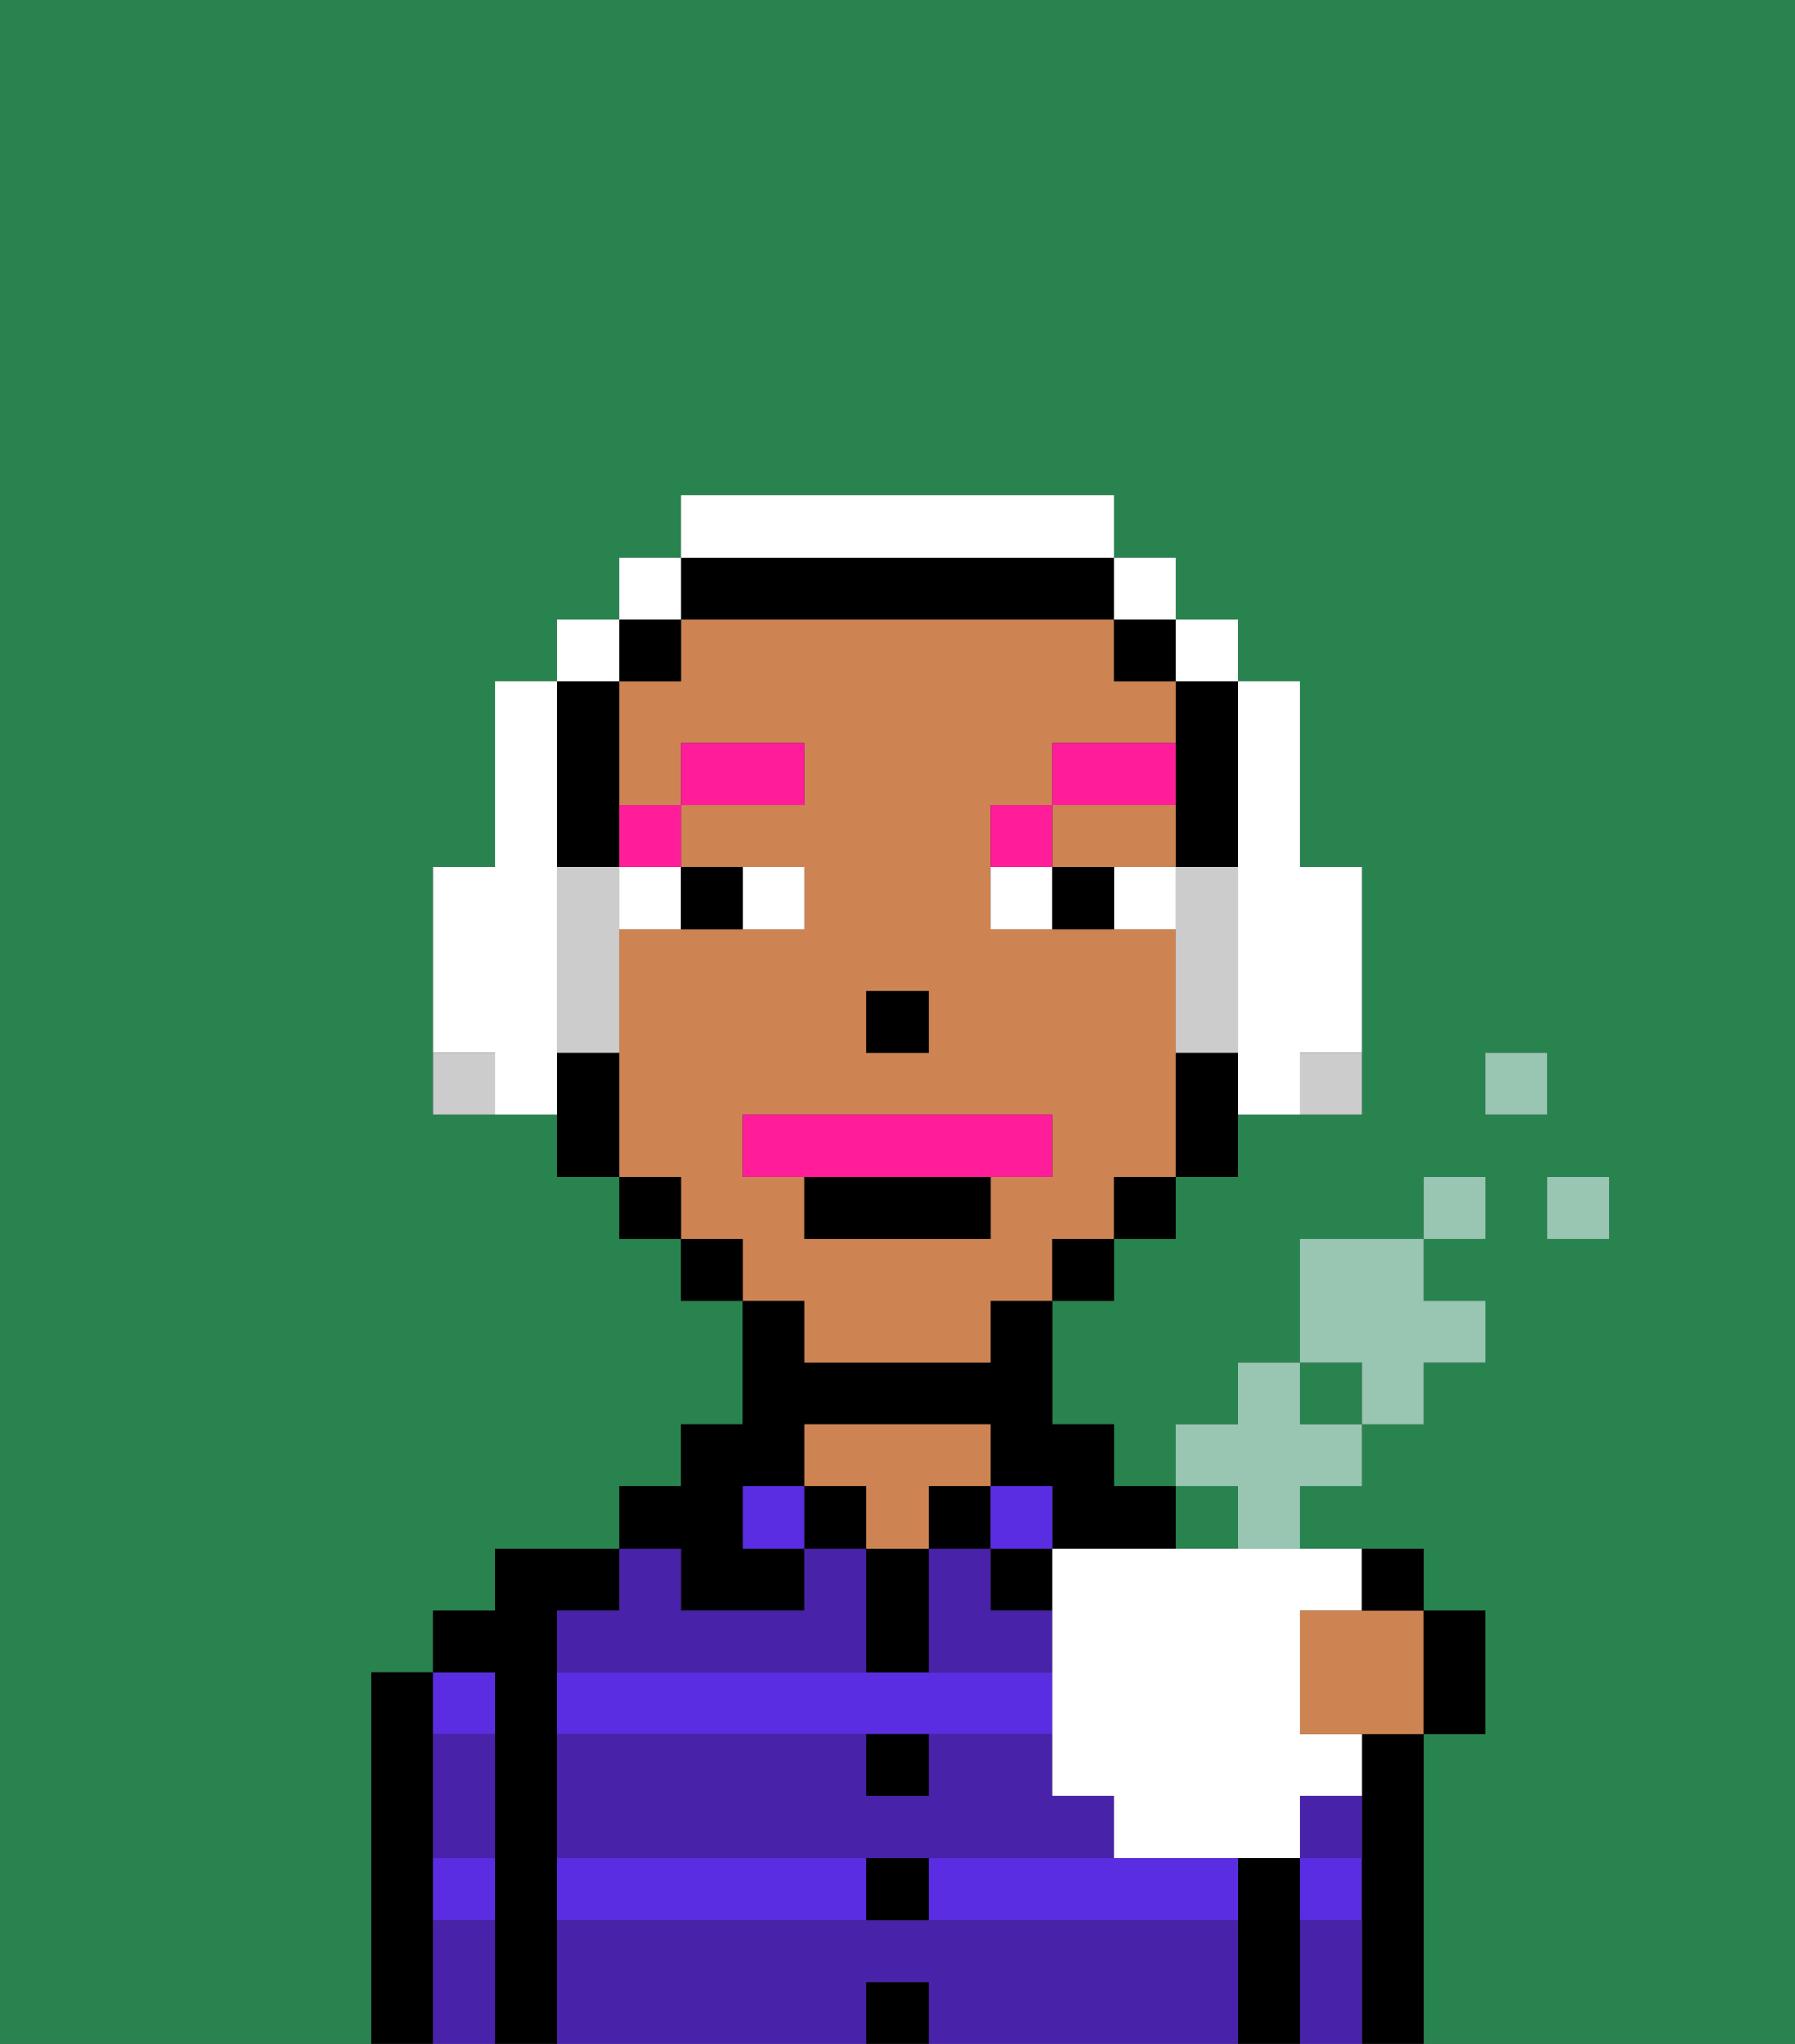 <svg xmlns="http://www.w3.org/2000/svg" viewBox="0 0 29 33"><rect x="0" y="0" width="29" height="33" fill="#333333" stroke="none"/><defs><style>polygon,rect,path{shape-rendering:crispedges;}.za81-1{fill:#29834f;}.za81-2{fill:#000000;}.za81-3{fill:#5a2de2;}.za81-4{fill:#ce8452;}.za81-5{fill:#4922aa;}.za81-6{fill:#ffffff;}.za81-7{fill:#ff1d99;}.za81-8{fill:#ff1d99;}.za81-9{fill:#ccc;}.za81-10{fill:#99c6b2;}</style></defs><path class="za81-1" d="M0,33H29V0H0ZM26,20H25V19h1Zm-2-3h1v1H24Zm-1,2h1v1H23v1h1v1H23v1H22v1H21v1H20V24H19V23h1V22h1V20h2ZM6,32V27H7V26H8V25h2V24h1V23h1V21H11V20H10V19H9V18H7V14H8V11H9V10h1V9h1V8h7V9h1v1h1v1h1v3h1v4H20v1H19v1H18v1H17v2h1v1h1v1h4v1h1v2H23v5H6Z"/><rect class="za81-1" x="21" y="22" width="1" height="1"/><path class="za81-2" d="M7,32V27H6v6H7Z"/><path class="za81-3" d="M8,30H7v1H8Z"/><path class="za81-3" d="M8,28V27H7v1Z"/><path class="za81-2" d="M8,28v5H9V26h1V25H8v1H7v1H8Z"/><path class="za81-3" d="M15,31h5V30H15Z"/><path class="za81-3" d="M15,28h2V27H9v1h6Z"/><path class="za81-3" d="M14,30H9v1h5Z"/><rect class="za81-3" x="12" y="24" width="1" height="1"/><path class="za81-2" d="M11,26h2V25H12V24h1V23h3v1h1v1h2V24H18V23H17V21H16v1H13V21H12v2H11v1H10v1h1Z"/><rect class="za81-2" x="13" y="24" width="1" height="1"/><path class="za81-2" d="M14,32v1h1V32Z"/><rect class="za81-2" x="14" y="30" width="1" height="1"/><path class="za81-2" d="M14,29h1V28H14Z"/><path class="za81-2" d="M15,26V25H14v2h1Z"/><rect class="za81-2" x="15" y="24" width="1" height="1"/><path class="za81-4" d="M15,24h1V23H13v1h1v1h1Z"/><rect class="za81-3" x="16" y="24" width="1" height="1"/><rect class="za81-2" x="16" y="25" width="1" height="1"/><path class="za81-2" d="M21,30H20v3h1V30Z"/><rect class="za81-3" x="21" y="30" width="1" height="1"/><path class="za81-2" d="M22,29v4h1V28H22Z"/><path class="za81-5" d="M15,31H9v2h5V32h1v1h5V31Z"/><path class="za81-5" d="M15,30h3V29H17V28H15v1H14V28H9v2h6Z"/><path class="za81-5" d="M16,25H15v2h2V26H16Z"/><path class="za81-5" d="M9,26v1h5V25H13v1H11V25H10v1Z"/><path class="za81-5" d="M8,29V28H7v2H8Z"/><path class="za81-5" d="M7,31v2H8V31Z"/><path class="za81-5" d="M21,31v2h1V31Z"/><path class="za81-5" d="M22,29H21v1h1Z"/><path class="za81-2" d="M19,12v2h1V11H19Z"/><path class="za81-4" d="M18,14h1V13H17v1Z"/><path class="za81-4" d="M13,22h3V21h1V20h1V19h1V15H16V13h1V12h2V11H18V10H11v1H10v2h1V12h2v1H11v1h2v1H10v4h1v1h1v1h1Zm1-6h1v1H14Zm-2,3V18h5v1H16v1H13V19Z"/><path class="za81-2" d="M19,17v2h1V17Z"/><rect class="za81-2" x="18" y="10" width="1" height="1"/><rect class="za81-2" x="18" y="19" width="1" height="1"/><rect class="za81-2" x="17" y="20" width="1" height="1"/><path class="za81-2" d="M12,10h6V9H11v1Z"/><rect class="za81-2" x="11" y="20" width="1" height="1"/><rect class="za81-2" x="10" y="10" width="1" height="1"/><rect class="za81-2" x="10" y="19" width="1" height="1"/><path class="za81-2" d="M9,14h1V11H9v3Z"/><path class="za81-2" d="M9,17v2h1V17Z"/><rect class="za81-2" x="14" y="16" width="1" height="1"/><path class="za81-6" d="M13,15V14H12v1Z"/><path class="za81-6" d="M10,15h1V14H10Z"/><path class="za81-6" d="M18,14v1h1V14Z"/><path class="za81-6" d="M16,14v1h1V14Z"/><path class="za81-2" d="M12,15V14H11v1Z"/><path class="za81-2" d="M17,14v1h1V14Z"/><path class="za81-7" d="M11,14V13H10v1Z"/><rect class="za81-7" x="11" y="12" width="2" height="1"/><path class="za81-7" d="M17,13H16v1h1Z"/><path class="za81-7" d="M19,12H17v1h2Z"/><path class="za81-8" d="M16,19h1V18H12v1h4Z"/><path class="za81-2" d="M13,20h3V19H13Z"/><path class="za81-6" d="M9,16V11H8v3H7v3H8v1H9V16Z"/><rect class="za81-6" x="9" y="10" width="1" height="1"/><rect class="za81-6" x="10" y="9" width="1" height="1"/><path class="za81-6" d="M18,9V8H11V9h7Z"/><rect class="za81-6" x="18" y="9" width="1" height="1"/><rect class="za81-6" x="19" y="10" width="1" height="1"/><path class="za81-9" d="M9,14v3h1V14Z"/><path class="za81-6" d="M20,14v4h1V17h1V14H21V11H20v3Z"/><path class="za81-9" d="M20,16V14H19v3h1Z"/><path class="za81-9" d="M7,17v1H8V17Z"/><path class="za81-9" d="M21,18h1V17H21Z"/><path class="za81-6" d="M17,26v3h1v1h3V29h1V28H21V26h1V25H17Z"/><rect class="za81-10" x="25" y="19" width="1" height="1"/><rect class="za81-10" x="24" y="17" width="1" height="1"/><rect class="za81-10" x="23" y="19" width="1" height="1"/><path class="za81-10" d="M21,21v1h1v1h1V22h1V21H23V20H21Z"/><polygon class="za81-10" points="21 22 20 22 20 23 19 23 19 24 20 24 20 25 21 25 21 24 22 24 22 23 21 23 21 22"/><path class="za81-4" d="M22,26H21v2h2V26H22Z"/><path class="za81-2" d="M22.5,26H23V25H22v1Z"/><path class="za81-2" d="M24,28V26H23v2Z"/></svg>